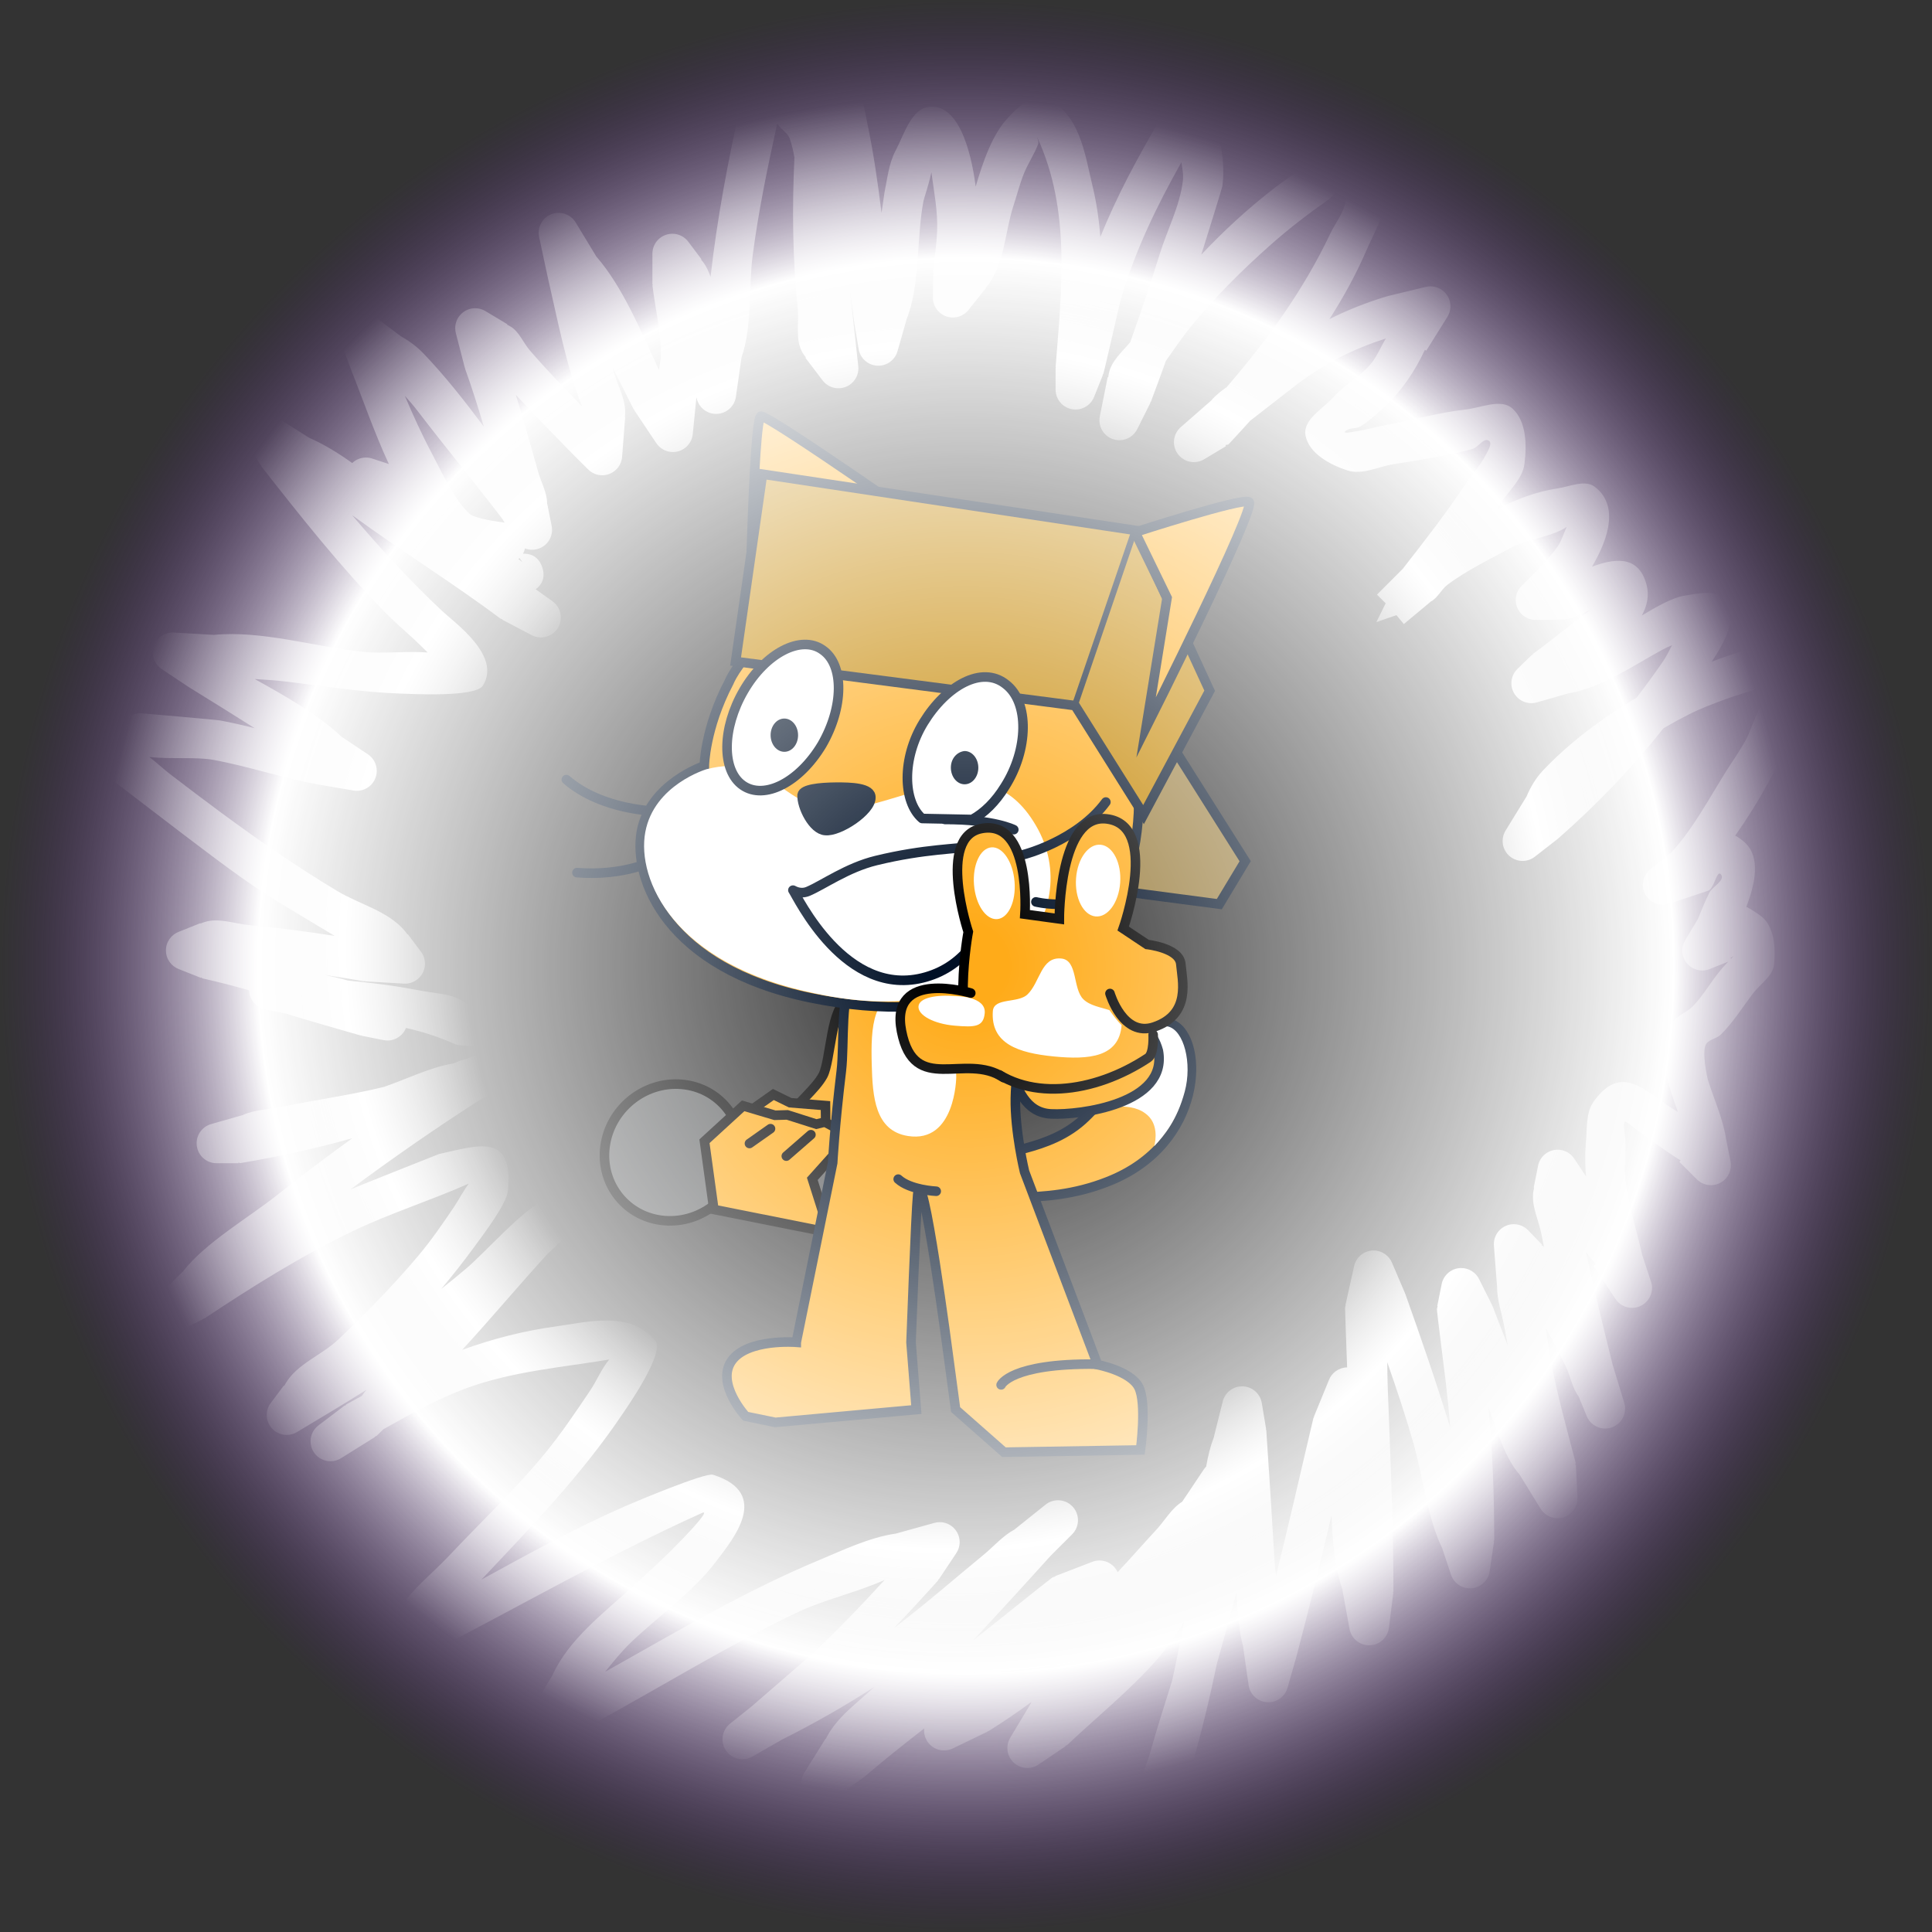 <svg version="1.1" xmlns="http://www.w3.org/2000/svg" xmlns:xlink="http://www.w3.org/1999/xlink" width="242.197" height="242.197" viewBox="0,0,242.197,242.197"><rect x="0" y="0" width="242.197" height="242.197" fill="#333333" stroke="none"/><defs><radialGradient cx="240" cy="180" r="121.098" gradientUnits="userSpaceOnUse" id="color-1"><stop offset="0.043" stop-color="#ffffff" stop-opacity="0"/><stop offset="0.733" stop-color="#ffffff"/><stop offset="1" stop-color="#4f1781" stop-opacity="0"/></radialGradient><radialGradient cx="237.544" cy="177.67" r="108.32" gradientUnits="userSpaceOnUse" id="color-2"><stop offset="0.558" stop-color="#ffffff" stop-opacity="0"/><stop offset="0.697" stop-color="#ffffff"/><stop offset="0.983" stop-color="#ffffff" stop-opacity="0"/></radialGradient></defs><g transform="translate(-118.902,-58.902)"><g stroke-miterlimit="10"><g fill-rule="nonzero" stroke="#000000" stroke-width="1.2" stroke-linejoin="miter"><path d="M225.168,184.572c2.093,-1.892 5.253,-1.796 7.059,0.215c0.41,0.457 0.715,0.973 0.917,1.52c1.457,1.17 -0.561,4.894 -0.748,6.399c-0.706,5.657 -2.604,8.879 -7.79,12.958c-2.119,1.667 -4.789,2.314 -7.059,-0.215c-4.309,-4.8 2.672,-8.348 4.516,-11.72c0.988,-1.807 1.054,-9.073 3.105,-9.157z" fill="#ffab19" stroke-linecap="butt"/><g><path d="M211.771,204.063c-0.583,4.719 -4.868,8.236 -9.57,7.857c-4.702,-0.379 -8.041,-4.512 -7.458,-9.231c0.583,-4.719 4.868,-8.236 9.57,-7.857c4.702,0.379 8.041,4.512 7.458,9.231z" fill="#5c5e5f" stroke-linecap="butt"/><g stroke-linecap="round"><path d="M211.894,198.895l3.956,-2.787l2.108,1.033l4.427,0.357l0.046,3.801z" fill="#ffab19"/><path d="M207.214,201.97l4.849,-4.441l3.981,1.184l1.554,-0.047l3.641,1.157l1.064,-0.259l3.066,1.628l-0.101,6.377l-3.783,5.562l-13.092,-2.61z" fill="#ffab19"/><path d="M215.492,200.394l-2.637,1.858" fill="none"/><path d="M217.475,203.833l3.084,-2.685" fill="none"/></g><path d="M223.328,203.787l3.832,1l0.557,3.842l-2.764,2.883l-2.981,-0.931l-1.238,-3.897z" fill="#5c5e5f" stroke-linecap="round"/></g></g><g fill-rule="evenodd"><path d="M247.392,202.864c2.394,-0.644 5.284,-1.619 7.658,-3.962c5.441,-5.228 7.045,-13.426 10.87,-11.556c3.925,1.864 3.98,14.961 -8.172,19.694c-4.183,1.652 -7.983,1.881 -11.084,1.968c-0.8,0.048 -7.708,-0.235 -10.148,-3.489c-2.44,-3.253 -0.751,-4.255 0.044,-4.703c0.894,-0.554 7.439,2.852 10.831,2.047z" fill="#ffab19" stroke="#001026" stroke-width="1.2" stroke-linecap="round" stroke-linejoin="round"/><path d="M265.322,187.582c2.007,0.479 3.057,4.616 2.098,8.174c-0.958,3.558 -2.537,5.453 -3.821,6.831c0.192,-0.712 0.566,-2.934 -1.15,-4.131c-2.12,-1.572 -5.809,-0.45 -5.809,-0.45c0,0 3.055,-3.984 4.623,-6.779c1.573,-2.395 2.055,-3.924 4.059,-3.645z" fill="#ffffff" stroke="none" stroke-width="1" stroke-linecap="butt" stroke-linejoin="miter"/></g><g fill-rule="nonzero" stroke-linecap="round" stroke-linejoin="miter"><g><path d="M218.723,227.17l4.564,-22.495c0,0 0.226,-4.453 1.082,-11.51c0.416,-3.429 -0.197,-9.835 1.644,-12.11c2.838,-3.51 9.988,-3.093 9.988,-3.093c0,0 8.059,0.992 10.043,6.28c1.579,4.207 0.227,7.884 0.146,12.298c-0.077,4.211 1.15,9.261 1.15,9.261l9.16,24.183c0,0 4.137,0.781 5.159,2.812c1.022,2.031 0.216,7.873 0.216,7.873l-17.115,0.281l-6.062,-5.343l-0.846,-6.285c0,0 -3.376,-25.861 -3.907,-20.654c-0.237,2.323 -0.836,18.514 -0.836,18.514l0.664,8.428l-17.679,1.605l-3.714,-0.765c0,0 -3.738,-4.062 -1.787,-6.917c1.952,-2.855 8.13,-2.362 8.13,-2.362z" fill="#ffab19" stroke="#001026" stroke-width="1.2"/><path d="M236.265,208.237c0,0 -3.25,-0.137 -4.763,-1.519" fill="none" stroke="#001026" stroke-width="1.2"/><path d="M232.722,201.312c-4.134,-0.654 -4.431,-4.905 -4.539,-8.98c-0.121,-4.571 0.06,-9.427 4.699,-8.82c5.089,0.665 5.839,5.44 5.894,10.445c0,0 -0.096,8.297 -6.054,7.355z" fill="#ffffff" stroke="#000000" stroke-width="0"/></g><path d="M244.403,232.512c0,0 1.185,-2.716 11.85,-2.6" fill="none" stroke="#001026" stroke-width="1.2"/></g><path d="M254.982,188.917c3.357,-1.186 7.763,-3.285 9.131,1.718c1.235,6.646 -9.808,8.082 -13.444,7.908c-3.225,-0.141 -4.286,-3.245 -5.191,-5.874c-1.558,-5.067 -3.056,-9.374 -0.353,-12.682c3.308,-4.159 5.943,0.533 6.846,3.478c0.561,1.773 1.217,3.579 1.527,4.845c0.377,0.444 0.914,0.732 1.484,0.608z" fill="#ffab19" fill-rule="evenodd" stroke="#001026" stroke-width="1.2" stroke-linecap="round" stroke-linejoin="round"/><g><g><g><path d="M212.751,141.415c0,0 0.538,-30.45 1.564,-30.339c1.381,0.149 23.338,15.553 23.338,15.553" fill="#ffab19" fill-rule="nonzero" stroke="#001026" stroke-width="1.2" stroke-linecap="round" stroke-linejoin="miter"/><path d="M264.334,149.973l10.664,16.892l-3.242,5.38l-28.869,-3.805z" fill="#9b7f41" fill-rule="nonzero" stroke="#001026" stroke-width="1.2" stroke-linecap="round" stroke-linejoin="miter"/><path d="M201.307,160.596c0,0 -6.885,-0.043 -11.409,-3.965" fill="none" fill-rule="evenodd" stroke="#001026" stroke-width="1.2" stroke-linecap="round" stroke-linejoin="round"/><path d="M200.971,166.75c0,0 -3.714,2.014 -9.742,1.546" fill="none" fill-rule="evenodd" stroke="#001026" stroke-width="1.2" stroke-linecap="round" stroke-linejoin="round"/><path d="M229.692,132.821c10.81,-1.624 38.841,8.81 30.401,36.461c-0.11,0.36 -0.295,0.689 -0.479,1.016c-6.701,11.944 -21.099,17.389 -39.104,13.69c-18.005,-3.699 -22.296,-14.92 -21.192,-20.873c1.103,-5.952 7.876,-8.202 7.876,-8.202c0,0 0.061,-4.692 3.078,-10.453c0,0 3.626,-9.267 19.421,-11.64z" fill="#ffab19" fill-rule="evenodd" stroke="#001026" stroke-width="1.2" stroke-linecap="butt" stroke-linejoin="miter"/><path d="M223.299,160.297c8.037,0.555 18.962,-9.029 25.451,2.069c6.488,10.994 -4.396,26.103 -27.574,21.095c-17.813,-3.596 -22.482,-14.293 -21.379,-20.246c1.103,-5.952 7.687,-7.887 7.687,-7.887c8.113,-2.053 8.927,4.508 15.815,4.969z" fill="#ffffff" fill-rule="evenodd" stroke="none" stroke-width="1" stroke-linecap="butt" stroke-linejoin="miter"/><path d="M228.069,158.9c0.012,1.668 -3.984,4.31 -5.707,4.116c-1.531,-0.091 -2.987,-2.997 -2.902,-4.457c0.09,-0.731 2.192,-0.958 4.2,-0.975c1.912,-0.017 4.495,0.065 4.408,1.316z" fill="#001026" fill-rule="evenodd" stroke="#001026" stroke-width="1.2" stroke-linecap="round" stroke-linejoin="round"/><path d="M257.534,159.445c-3.625,4.907 -10.335,6.594 -10.335,6.594" fill="none" fill-rule="evenodd" stroke="#001026" stroke-width="1.2" stroke-linecap="round" stroke-linejoin="round"/><path d="M258.581,171.144c-5.787,1.897 -9.816,0.819 -9.816,0.819" fill="none" fill-rule="evenodd" stroke="#001026" stroke-width="1.2" stroke-linecap="round" stroke-linejoin="round"/><path d="M253.675,147.358l-42.559,-5.531l3.374,-23.484l46.798,7.057l9.258,20.094l-8.289,15.527z" fill="#c58600" fill-rule="nonzero" stroke="#001026" stroke-width="1.2" stroke-linecap="round" stroke-linejoin="miter"/><path d="M253.703,147.151l7.369,-21.577" fill="none" fill-rule="nonzero" stroke="#001026" stroke-width="0.75" stroke-linecap="round" stroke-linejoin="miter"/><path d="M265.205,133.847l-3.996,-8.229c0,0 13.314,-4.31 14.263,-3.808c1.063,0.563 -12.897,28.301 -12.897,28.301z" fill="#ffab19" fill-rule="nonzero" stroke="#001026" stroke-width="1.2" stroke-linecap="round" stroke-linejoin="miter"/></g><g><g fill-rule="evenodd"><path d="M222.041,140.388c2.691,1.853 2.635,7.17 -0.103,11.886c-2.834,4.717 -7.216,6.945 -9.907,5.092c-2.691,-1.853 -2.635,-7.17 0.103,-11.886c2.738,-4.716 7.215,-7.049 9.907,-5.092z" fill="#ffffff" stroke="#001026" stroke-width="1.2" stroke-linecap="round" stroke-linejoin="round"/><path d="M215.506,151.079c-0.009,-1.147 0.749,-2.092 1.706,-2.1c0.956,-0.008 1.728,0.923 1.737,2.07c0.009,1.147 -0.749,2.092 -1.706,2.1c-0.956,0.008 -1.728,-0.923 -1.737,-2.07" fill="#001026" stroke="none" stroke-width="1" stroke-linecap="butt" stroke-linejoin="miter"/></g><g fill-rule="evenodd"><path d="M244.983,144.674c2.981,2.267 2.834,8.211 -0.096,12.824c-1.19,1.936 -2.619,3.323 -4.112,4.136c-2.088,-0.044 -4.177,-0.084 -6.269,-0.125c-2.425,-2.079 -2.582,-7.55 0.185,-12.053c2.834,-4.612 7.31,-7.154 10.292,-4.782z" fill="#ffffff" stroke="#001026" stroke-width="1.2" stroke-linecap="round" stroke-linejoin="round"/><path d="M238.103,155.152c-0.009,-1.147 0.75,-1.988 1.706,-2.1c0.956,-0.008 1.728,0.923 1.737,2.07c0.009,1.147 -0.749,2.092 -1.706,2.1c-0.956,0.008 -1.728,-0.923 -1.737,-2.07" fill="#001026" stroke="none" stroke-width="1" stroke-linecap="butt" stroke-linejoin="miter"/></g><g fill="#ffffff" fill-rule="nonzero" stroke="#001026" stroke-width="1.2" stroke-linecap="round" stroke-linejoin="miter"><path d="M218.301,170.494c-0.061,-0.08 0.823,0.605 1.902,0.15c1.882,-0.795 4.911,-2.984 8.519,-3.862c6.144,-1.495 10.261,-1.424 12.331,-1.821c2.259,-0.434 2.192,-1.261 2.458,-1.164c0.942,0.343 1.552,14.692 -8.536,17.584c-10.089,2.892 -16.15,-10.2 -16.674,-10.887z"/></g></g></g><path d="M237.36,161.63c6.131,-0.014 8.63,1.276 8.63,1.276" fill="none" fill-rule="nonzero" stroke="#001026" stroke-width="1.2" stroke-linecap="round" stroke-linejoin="miter"/></g><g fill-rule="nonzero" stroke-linejoin="miter"><g fill="#ffab19" stroke="#000000" stroke-width="1.2" stroke-linecap="round"><path d="M263.463,188.609c0,0 0.138,2.389 -0.646,2.909c-6.731,4.461 -15.466,5.687 -20.797,0.466c-4.051,-3.967 -1.736,-16.265 -1.736,-16.265c0,0 -3.938,-11.842 1.614,-12.943c6.311,-1.251 5.49,10.73 5.49,10.73l4.31,0.593c0,0 -0.025,-13.217 5.916,-12.542c6.697,0.76 2.093,13.752 2.093,13.752l2.99,1.992c0,0 4.061,0.433 4.233,2.45c0.172,2.017 1.342,6.302 -3.351,7.892c-3.912,1.326 -5.529,-4.194 -5.529,-4.194"/><path d="M244.704,193.989c-4.82,-3.226 -11.192,2.329 -12.789,-5.819c-1.542,-7.865 8.682,-4.775 8.682,-4.775"/></g><path d="M246.088,169.429c0.198,2.484 -0.779,4.586 -2.183,4.694c-1.404,0.108 -2.702,-1.818 -2.9,-4.303c-0.198,-2.484 0.779,-4.586 2.183,-4.694c1.404,-0.108 2.702,1.818 2.9,4.303z" fill="#ffffff" stroke="none" stroke-width="0" stroke-linecap="butt"/><path d="M259.327,169.578c-0.183,2.481 -1.57,4.365 -3.097,4.207c-1.527,-0.157 -2.616,-2.296 -2.433,-4.778c0.183,-2.481 1.57,-4.365 3.097,-4.207c1.527,0.157 2.616,2.296 2.433,4.778z" fill="#ffffff" stroke="none" stroke-width="0" stroke-linecap="butt"/><path d="M242.347,185.919c-0.162,1.72 -1.216,1.78 -3.78,1.56c-2.564,-0.221 -4.589,-1.294 -4.523,-2.399c0.067,-1.104 2.212,-1.52 4.776,-1.299c0,0 3.726,0.024 3.527,2.138z" fill="#ffffff" stroke="none" stroke-width="0" stroke-linecap="butt"/><path d="M251.01,191.339c-4.459,-0.436 -7.929,-1.593 -7.645,-5.674c0.121,-1.745 3.157,-0.951 4.349,-2.108c1.597,-1.549 1.686,-4.744 4.239,-4.494c2.082,0.203 1.408,3.78 2.758,5.104c0.828,0.813 2.196,1.012 3.262,1.359c0.465,0.648 0.983,1.35 1.538,1.899c-0.329,4.006 -4.073,4.347 -8.502,3.914z" fill="#ffffff" stroke="none" stroke-width="0" stroke-linecap="butt"/></g><path d="M118.902,180c0,-66.881 54.218,-121.098 121.098,-121.098c66.881,0 121.098,54.218 121.098,121.098c0,66.881 -54.218,121.098 -121.098,121.098c-66.881,0 -121.098,-54.218 -121.098,-121.098z" fill="url(#color-1)" fill-rule="nonzero" stroke="none" stroke-width="NaN" stroke-linecap="butt" stroke-linejoin="miter"/><path d="M184.028,128.863c-0.047,0.042 -0.095,0.081 -0.144,0.117c0.172,0.135 0.344,0.27 0.516,0.404zM162.954,105.342l-0.003,-0.028l-0.007,0.002l-1.628,-4.341c-0.116,-0.288 -0.179,-0.602 -0.179,-0.932c0,-1.381 1.119,-2.5 2.5,-2.5c0.572,0 1.099,0.192 1.52,0.515l3.98,2.985c1.039,0.591 2.009,1.289 2.849,2.166c2.676,2.79 5.166,5.955 7.573,9.183c-0.721,-2.435 -1.486,-4.856 -2.355,-7.272l-0.004,-0.118l-0.028,0.007l-1.109,-4.285c-0.061,-0.217 -0.094,-0.445 -0.094,-0.681c0,-1.381 1.119,-2.5 2.5,-2.5c0.485,0 0.938,0.138 1.321,0.377l2.712,1.627l-0.032,0.054c0.132,0.065 0.263,0.134 0.391,0.208c1.125,0.644 1.612,2.03 2.458,3.012c2.086,2.419 4.299,4.714 6.524,7.001c-1.99,-5.211 -3.075,-10.986 -4.304,-16.305l0.001,-0.021l-0.006,0.001l-1.035,-4.837c-0.043,-0.185 -0.066,-0.377 -0.066,-0.575c0,-1.381 1.119,-2.5 2.5,-2.5c0.922,0 1.728,0.5 2.161,1.243l2.568,4.237c3.309,3.799 5.602,9.372 7.834,14.192c0.134,-0.702 0.268,-1.405 0.26,-2.111c-0.035,-2.836 -0.715,-5.627 -1.062,-8.441l0.041,-0.155h-0.046v-3.846c0,-1.381 1.119,-2.5 2.5,-2.5c0.828,0 1.563,0.403 2.017,1.023l1.631,2.174l-0.051,0.038c0.101,0.112 0.198,0.229 0.29,0.35c0.338,0.445 0.636,1.073 0.903,1.816c0.822,-7.308 2.178,-14.456 3.774,-21.645l0.037,-0.068l-0.017,-0.005l1.084,-3.792c0.281,-1.074 1.257,-1.866 2.419,-1.866c0.828,0 1.563,0.403 2.017,1.023l1.901,2.535c0.332,-1.631 0.861,-2.978 1.717,-3.368c5.167,-2.355 6.332,6.107 6.706,7.872c0.785,3.706 1.33,7.498 1.795,11.306c0.206,-1.44 0.361,-2.518 0.367,-2.546c0.364,-1.775 0.544,-3.653 1.391,-5.254c1.092,-2.064 1.982,-5.343 4.31,-5.522c4.12,-0.316 5.395,7.331 5.735,10.016c0.942,-3.239 2.136,-6.583 4.004,-8.572c1.179,-1.255 2.874,-3.048 4.511,-2.515c4.531,1.477 5.207,7.249 6.09,10.828c0.543,2.2 0.858,4.395 1.018,6.59c2.056,-5.105 4.629,-9.889 7.482,-14.737l0.169,-0.129l-0.043,-0.036l2.735,-3.282c0.459,-0.558 1.154,-0.914 1.933,-0.914c1.34,0 2.433,1.054 2.497,2.378l0.276,4.976c0.339,1.731 0.49,3.495 0.257,5.344c-0.029,0.23 -1.801,5.906 -2.646,8.605c2.843,-3.019 5.9,-5.833 9.153,-8.337c1.729,-1.331 8.091,-6.009 10.75,-4.488c5.95,3.402 2.393,8.586 0.816,12.245c-1.301,3.018 -2.88,5.894 -4.654,8.654c2.233,-1.116 4.602,-2.069 7.244,-2.863l0.068,-0.002l-0.004,-0.015l4.718,-1.141c0.205,-0.054 0.42,-0.083 0.642,-0.083c1.381,0 2.5,1.119 2.5,2.5c0,0.501 -0.147,0.967 -0.4,1.358l-2.63,4.207l-0.17,-0.106c-1.261,2.666 -2.833,5.089 -5.302,7.371c-0.868,0.803 -1.759,1.603 -2.769,2.217c-0.578,0.351 -1.465,0.143 -1.926,0.638c-0.303,0.325 0.894,0.069 1.333,-0c1.345,-0.213 2.658,-0.594 3.996,-0.844c3.263,-0.609 6.475,-1.536 9.774,-1.899c1.955,-0.215 4.458,-1.436 5.899,-0.098c1.733,1.608 1.779,4.593 1.471,6.937c-0.254,1.935 -2.007,3.347 -3.039,5.004c-0.133,0.213 -0.267,0.426 -0.402,0.637c2.402,-1.21 4.901,-2.191 7.597,-2.591c1.545,-0.229 3.446,-1.146 4.682,-0.19c3.429,2.651 1.102,7.502 -0.354,9.979c-0.005,0.008 -0.01,0.016 -0.015,0.025c2.479,-0.911 5.789,-1.691 6.836,2.241c0.361,1.357 0.083,2.658 -0.592,3.883c1.883,-1.141 3.875,-2.245 5.293,-2.479c1.767,-0.292 4.323,-0.862 5.337,0.614c1.426,2.075 -0.243,5.234 -1.871,7.653c1.953,-0.733 7.924,-3.009 9.989,-1.651c4.567,3.002 1.424,7.307 0.139,10.47c-1.76,4.334 -4.286,8.89 -7.175,12.982c0.385,0.199 0.785,0.48 1.198,0.858c2.038,1.86 1.288,5.202 0.197,8.066c0.522,0.271 1.117,0.643 1.797,1.137c1.698,1.233 1.89,3.98 1.679,6.068c-0.152,1.506 -1.751,2.471 -2.665,3.678c-1.315,1.738 -2.473,3.624 -4.03,5.15c-0.518,0.508 -1.441,0.566 -1.829,1.179c-0.552,0.87 0.076,4.008 0.271,4.62c0.78,2.451 1.885,4.835 2.252,7.38l0.528,2.642c0.038,0.174 0.059,0.355 0.059,0.541c0,1.381 -1.119,2.5 -2.5,2.5c-0.69,0 -1.315,-0.28 -1.768,-0.732l-2.198,-2.198l0.167,-0.167c-2.279,-1.437 -4.406,-2.994 -6.724,-4.772c-0.742,-0.569 -0.151,1.864 -0.169,2.799c-0.029,1.498 -0.177,3.006 -0.009,4.494c0.359,3.17 1.396,6.227 2.088,9.342l1.08,3.279c0.093,0.262 0.144,0.544 0.144,0.837c0,1.381 -1.119,2.5 -2.5,2.5c-0.882,0 -1.657,-0.456 -2.102,-1.146l-2.752,-4.128l0.301,-0.201c-0.434,-0.494 -0.837,-0.997 -1.232,-1.538c1.035,4.744 2.183,9.461 3.36,14.174l1.426,4.682c0.081,0.247 0.125,0.51 0.125,0.784c0,1.381 -1.119,2.5 -2.5,2.5c-1.066,0 -1.976,-0.667 -2.335,-1.606l-0.992,-2.42c-0.816,-1.078 -1.006,-2.513 -1.596,-3.73c-0.793,-1.636 -1.638,-3.25 -2.519,-4.844c0.192,1.253 0.36,2.542 0.597,3.863c0.792,4.412 2.019,8.695 3.149,13.033l-0.059,0.262l0.085,-0.004l0.201,4.045c0.003,0.047 0.004,0.095 0.004,0.143c0,1.381 -1.119,2.5 -2.5,2.5c-0.916,0 -1.717,-0.493 -2.152,-1.227l-2.597,-4.221c-1.879,-2.146 -2.798,-5.489 -3.742,-7.998c-0.057,-0.152 -0.114,-0.303 -0.171,-0.454c0.516,5.548 0.725,10.992 0.718,16.638l-0.081,0.173l0.061,0.009l-0.544,3.697c-0.16,1.226 -1.209,2.173 -2.479,2.173c-1.125,0 -2.076,-0.743 -2.39,-1.764l-1.081,-3.242l0.012,-0.004c-0.012,-0.023 -0.023,-0.046 -0.035,-0.069c-1.755,-3.486 -2.502,-9.303 -3.58,-13.079c-0.981,-3.436 -2.111,-6.811 -3.288,-10.174c0.015,1.068 0.021,2.151 0.062,3.255c0.317,8.501 0.723,16.971 0.709,25.479l-0.066,0.148l0.051,0.006l-0.545,4.362c-0.138,1.25 -1.198,2.223 -2.485,2.223c-1.243,0 -2.274,-0.907 -2.467,-2.096l-0.887,-4.876l0.011,-0.002c-0.008,-0.022 -0.015,-0.045 -0.023,-0.067c-0.921,-2.751 -1.236,-5.967 -1.348,-9.244c-1.393,5.938 -2.856,11.844 -4.412,17.744l-0.015,0.022l0.008,0.002l-1.084,3.792c-0.281,1.074 -1.257,1.866 -2.419,1.866c-1.273,0 -2.324,-0.952 -2.48,-2.183l-0.702,-4.913c-0.437,-1.422 -0.676,-4.189 -0.828,-6.612c-0.804,2.974 -1.615,5.943 -2.447,8.909c-0.889,4.274 -1.906,8.516 -3.098,12.66c-0.207,1.206 -0.489,2.371 -1.028,3.405c-0.091,0.287 -0.183,0.573 -0.275,0.859l-0.003,0.004l0.002,0.001l-1.031,3.129c-0.312,1.026 -1.265,1.772 -2.392,1.772c-1.381,0 -2.5,-1.119 -2.5,-2.5c0,-0.186 0.02,-0.367 0.059,-0.541l0.539,-2.696l0.019,0.004c-0,-0.031 0,-0.062 0,-0.094c0.019,-1.697 0.907,-3.271 1.361,-4.907c0.84,-3.024 1.806,-6.009 2.741,-9.002c0.539,-2.44 1.034,-4.894 1.501,-7.343c-1.084,1.656 -2.17,3.31 -3.478,4.788c-3.354,3.792 -7.523,7.164 -11.2,10.645l-0.204,0.066l0.038,0.056l-3.381,2.286c-0.405,0.282 -0.897,0.447 -1.428,0.447c-1.381,0 -2.5,-1.119 -2.5,-2.5c0,-0.485 0.138,-0.938 0.377,-1.321l2.551,-4.252c0.026,-0.065 0.052,-0.129 0.079,-0.193c-1.733,1.275 -3.525,2.495 -5.387,3.657l-0.14,0.023l0.019,0.04l-4.305,2.079c-0.34,0.173 -0.726,0.271 -1.134,0.271c-1.381,0 -2.5,-1.119 -2.5,-2.5c0,-0.087 0.004,-0.172 0.013,-0.257c-2.536,1.968 -5.052,3.969 -7.509,6.071l-0.107,0.039l0.019,0.027l-3.822,2.73c-0.414,0.303 -0.924,0.483 -1.477,0.483c-1.381,0 -2.5,-1.119 -2.5,-2.5c0,-0.501 0.147,-0.967 0.4,-1.358l2.63,-4.207l0.032,0.02c0.041,-0.081 0.082,-0.162 0.125,-0.243c1.353,-2.555 3.842,-4.285 5.975,-6.279c-3.697,2.385 -7.528,4.58 -11.585,6.61l-3.684,2.111c-0.375,0.224 -0.813,0.353 -1.281,0.353c-1.381,0 -2.5,-1.119 -2.5,-2.5c0,-0.798 0.374,-1.509 0.956,-1.967l2.697,-2.157c0.236,-0.209 7.423,-6.43 7.453,-6.458c3.227,-2.986 6.251,-6.163 9.221,-9.393c-3.487,1.566 -7.561,2.459 -10.896,4.042c-8.743,4.15 -17.063,9.326 -25.558,13.953l-0.144,0.023l0.014,0.034l-4.58,1.861c-0.304,0.132 -0.64,0.205 -0.993,0.205c-1.381,0 -2.5,-1.119 -2.5,-2.5c0,-0.489 0.141,-0.946 0.384,-1.332l2.573,-4.24l0.005,0.003c0.006,-0.014 0.013,-0.028 0.019,-0.043c2.062,-4.593 6.55,-7.926 10.142,-11.232c2.812,-2.588 3.833,-3.449 6.53,-6.261c0.825,-0.86 3.173,-3.393 2.087,-2.903c-11.937,5.383 -23.31,11.967 -34.983,17.958l-0.014,0.002l0.002,0.004l-3.251,1.626c-0.347,0.183 -0.743,0.286 -1.163,0.286c-1.381,0 -2.5,-1.119 -2.5,-2.5c0,-0.654 0.251,-1.25 0.662,-1.695l3.373,-3.68c1.601,-2.528 4.063,-4.393 6.114,-6.572c4.001,-4.251 8.373,-8.375 12.075,-12.882c2.053,-2.501 3.864,-5.194 5.669,-7.879c0.854,-1.271 1.433,-2.74 2.411,-3.915c-6.031,1.005 -12.119,1.473 -17.934,3.608c-3.528,1.295 -7.035,3.258 -10.381,5.136c-0.503,0.496 -0.825,0.812 -0.838,0.818c-0.084,0.042 -0.168,0.083 -0.252,0.122l0.024,0.039l-4.207,2.63c-0.391,0.253 -0.857,0.4 -1.358,0.4c-1.381,0 -2.5,-1.119 -2.5,-2.5c0,-0.824 0.398,-1.554 1.013,-2.01l3.298,-2.499l0.041,0.054l0.104,-0.156c0.657,-0.366 1.313,-0.726 1.97,-1.081c0.182,-0.258 0.374,-0.509 0.572,-0.754c-1.455,0.918 -2.933,1.825 -4.438,2.73l-0.001,0l0,0l-4.23,2.54c-0.384,0.239 -0.837,0.378 -1.322,0.378c-1.381,0 -2.5,-1.119 -2.5,-2.5c0,-0.572 0.192,-1.099 0.515,-1.52l1.633,-2.177l0.052,0.039c0.049,-0.094 0.1,-0.187 0.153,-0.279c1.446,-2.483 4.533,-3.547 6.618,-5.525c3.46,-3.283 7.094,-6.986 10.151,-10.647c1.579,-1.891 2.976,-3.929 4.354,-5.971c0.637,-0.945 1.146,-1.975 1.828,-2.887c0.013,-0.017 0.031,-0.034 0.053,-0.051c-4.816,2.138 -9.914,3.727 -14.65,6.01c-6.452,3.111 -12.537,6.934 -18.488,10.888l-0.162,0.023l0.025,0.05l-3.251,1.626c-0.347,0.183 -0.743,0.286 -1.163,0.286c-1.381,0 -2.5,-1.119 -2.5,-2.5c0,-0.69 0.28,-1.315 0.732,-1.768l3.536,-3.536l0.014,0.014c0.025,-0.033 0.051,-0.066 0.076,-0.099c2.775,-3.571 8.232,-6.735 11.78,-9.548c3.101,-2.459 6.236,-4.825 9.416,-7.119c-4.618,1.294 -9.213,2.305 -14.053,3.121l-0.211,-0.083v0.092h-2.747c-1.381,0 -2.5,-1.119 -2.5,-2.5c0,-1.162 0.792,-2.138 1.866,-2.419l3.792,-1.084l0.004,0.015c0.027,-0.013 0.054,-0.025 0.081,-0.038c1.541,-0.709 3.319,-0.7 4.979,-1.05c4.178,-0.88 8.573,-1.465 12.749,-2.487c2.906,-0.995 5.7,-2.437 8.721,-2.948c0.274,-0.111 0.548,-0.224 0.822,-0.336c0.207,-0.085 0.479,-0.148 0.765,-0.209l1.596,-0.599c0.065,-0.102 0.082,-0.224 0.035,-0.372c-0.322,-1.017 -2.087,-0.494 -3.062,-0.924c-1.997,-0.881 -3.997,-1.534 -6.102,-2.006c-0.368,0.922 -1.269,1.573 -2.323,1.573c-0.186,0 -0.367,-0.02 -0.541,-0.059l-2.696,-0.539l0.009,-0.045l-0.11,0.022c-0.391,-0.112 -8.868,-2.529 -9.343,-2.745l-2.597,-0.519c-1.151,-0.207 -2.028,-1.201 -2.055,-2.405c-1.951,-0.557 -3.91,-1.063 -5.862,-1.498l-0.163,-0.125l-0.023,0.059l-2.756,-1.091c-0.954,-0.352 -1.634,-1.27 -1.634,-2.346c0,-1.073 0.676,-1.988 1.626,-2.343l2.693,-1.077l0.019,0.049c0.175,-0.077 0.354,-0.144 0.539,-0.2c1.792,-0.543 3.739,0.226 5.604,0.4c3.575,0.335 7.132,0.792 10.675,1.348c-2.538,-1.523 -6.524,-3.915 -6.541,-3.925c-4.572,-2.745 -8.808,-6.073 -13.065,-9.283c-0.049,-0.037 -8.026,-6.137 -8.035,-6.147c-1.495,-1.56 -4.625,-3.152 -3.892,-5.184c0.878,-2.433 4.464,-2.792 6.982,-3.383c0.066,-0.015 9.677,0.822 10.182,0.914c1.46,0.267 2.903,0.606 4.342,0.97c-2.766,-1.749 -5.547,-3.472 -8.331,-5.195l-0.028,-0.033l-0.007,0.01l-3.264,-2.176c-0.689,-0.445 -1.146,-1.22 -1.146,-2.102c0,-1.381 1.119,-2.5 2.5,-2.5c0.057,0 0.113,0.002 0.169,0.006l4.969,0.292c6.09,-0.585 12.698,1.515 18.732,2.123c2.676,0.27 5.414,-0.125 8.086,0.084c-0.539,-0.522 -1.06,-1.069 -1.612,-1.575c-1.257,-1.153 -2.552,-2.266 -3.747,-3.483c-5.587,-5.69 -10.56,-11.987 -15.471,-18.251l-0.036,-0.161l-0.049,0.029l-1.627,-2.712c-0.239,-0.383 -0.377,-0.836 -0.377,-1.321c0,-1.381 1.119,-2.5 2.5,-2.5c0.505,0 0.974,0.149 1.367,0.406l4.195,2.65c1.883,0.821 3.669,1.93 5.401,3.167c0.448,-0.426 1.055,-0.687 1.722,-0.687c0.293,0 0.574,0.05 0.835,0.143l2.038,0.668c-1.845,-3.973 -3.288,-8.195 -4.704,-11.734zM190.369,213.101c-0.662,0.939 -1.668,1.954 -2.812,2.974c-3.639,3.964 -7.073,8.103 -10.717,12.045c3.76,-1.356 7.65,-2.38 11.778,-2.94c3.756,-0.509 9.337,-2.057 12.44,1.801c1.228,1.527 -3.623,8.445 -4.031,9.053c-5.15,7.683 -11.458,14.191 -17.772,20.889c5.939,-3.258 11.875,-6.521 18.086,-9.23c1.388,-0.605 9.984,-4.219 10.942,-3.917c7.411,2.338 2.438,8.151 0.368,10.902c-2.835,3.768 -7.234,6.849 -10.63,10.095c-1.271,1.215 -2.265,2.493 -3.257,3.705c8.768,-4.912 17.462,-10.092 26.729,-13.96c3.045,-1.271 6.404,-2.893 9.726,-3.367l4.762,-1.323c0.229,-0.069 0.473,-0.107 0.724,-0.107c1.381,0 2.5,1.119 2.5,2.5c0,0.525 -0.162,1.013 -0.439,1.415l-2.179,3.268l-0.044,-0.029l-0.063,0.178c-1.808,2.012 -3.635,3.991 -5.496,5.932c3.845,-2.899 7.508,-6.123 11.197,-9.149c1.293,-1.06 2.405,-2.389 3.878,-3.18c0.005,-0.002 0.009,-0.005 0.014,-0.007l-0.002,-0.002l3.889,-3.111c0.43,-0.35 0.979,-0.56 1.577,-0.56c1.381,0 2.5,1.119 2.5,2.5c0,0.69 -0.28,1.315 -0.732,1.768l-2.713,2.713c-3.209,3.56 -6.448,7.091 -9.707,10.604c0.612,-0.48 1.222,-0.963 1.831,-1.45c0.274,-0.219 8.014,-6.422 8.126,-6.463c0.12,-0.043 0.241,-0.084 0.363,-0.123l-0.016,-0.042l4.595,-1.769c0.293,-0.121 0.615,-0.187 0.952,-0.187c1.011,0 1.882,0.6 2.276,1.463c1.642,-1.75 3.221,-3.56 4.851,-5.322c1.079,-1.165 1.887,-2.661 3.232,-3.502c0.317,-0.469 0.633,-0.939 0.948,-1.41l1.722,-2.58c0.098,-0.152 0.213,-0.293 0.341,-0.42c0.224,-1.297 0.525,-2.534 0.956,-3.655c0.015,-0.038 0.03,-0.077 0.045,-0.115l-0.018,-0.004l1.086,-4.344c0.253,-1.113 1.248,-1.944 2.438,-1.944c1.255,0 2.294,0.924 2.473,2.13l0.543,3.256l-0.044,0.007l0.061,0.115c0.373,5.52 0.721,11.041 1.048,16.564c0.033,0.555 0.094,1.11 0.172,1.665c0.81,-3.263 1.595,-6.532 2.359,-9.812c0.039,-0.166 2.302,-9.893 2.322,-9.931c0.031,-0.059 0.062,-0.118 0.093,-0.177l-0.025,-0.01l1.871,-4.574c0.355,-0.927 1.246,-1.589 2.293,-1.607c-0.113,-3.034 -0.274,-7.439 -0.259,-7.501c0.026,-0.103 0.054,-0.206 0.083,-0.308l-0.034,-0.008l1.074,-4.833c0.229,-1.144 1.24,-2.006 2.451,-2.006c1.051,0 1.951,0.649 2.321,1.568l1.625,3.793l-0.02,0.009l0.05,0.065c1.989,5.588 3.912,11.147 5.639,16.796c-0.15,-1.888 -0.336,-3.785 -0.561,-5.703c-0.116,-0.992 -1.146,-9.015 -1.114,-9.174c0.026,-0.132 0.057,-0.262 0.093,-0.39l-0.046,-0.009l0.54,-2.701c0.21,-1.168 1.232,-2.055 2.461,-2.055c0.998,0 1.859,0.585 2.26,1.43l1.624,3.248l-0.032,0.016l0.083,0.093c0.639,1.655 1.276,3.31 1.911,4.966c-0.153,-0.796 -0.302,-1.596 -0.446,-2.399c-0.302,-1.682 -0.927,-3.337 -0.904,-5.046c0.001,-0.042 0.001,-0.085 0.002,-0.127l-0.015,0.001l-0.381,-4.958c-0.006,-0.072 -0.009,-0.145 -0.009,-0.219c0,-1.381 1.119,-2.5 2.5,-2.5c0.706,0 1.344,0.293 1.799,0.764l1.743,1.801l-0.07,0.068l0.243,0.13c0.025,0.04 0.05,0.079 0.075,0.119c-0.108,-0.527 -0.213,-1.054 -0.315,-1.581c-0.349,-1.797 -1.292,-3.582 -1.029,-5.393c0.024,-0.163 0.056,-0.323 0.095,-0.481l-0.046,-0.009l0.54,-2.701c0.21,-1.168 1.232,-2.055 2.461,-2.055c0.885,0 1.662,0.459 2.106,1.153l1.45,2.19c-0.123,-1.415 -0.142,-2.849 -0.007,-4.316c0.158,-1.713 -0.03,-3.669 0.971,-5.067c3.493,-4.875 6.432,-1.311 9.831,0.867c0.233,0.149 0.473,0.291 0.716,0.431c-1.249,-3.625 -2.731,-7.214 -0.723,-11.087c0.51,-0.985 1.789,-1.326 2.566,-2.117c1.399,-1.424 2.359,-3.225 3.661,-4.738c0.266,-0.309 0.544,-0.606 0.827,-0.899l-2.289,0.916c-0.301,0.129 -0.633,0.2 -0.981,0.2c-1.381,0 -2.5,-1.119 -2.5,-2.5c0,-0.485 0.138,-0.938 0.377,-1.321l1.562,-2.604c0.478,-1.102 0.886,-2.238 1.439,-3.304c0.42,-0.809 2.031,-1.582 1.473,-2.302c-0.539,-0.697 -0.817,1.826 -1.669,2.049c-0.032,0.008 -0.064,0.017 -0.096,0.025l0.003,0.008l-4.688,1.563c-0.264,0.095 -0.549,0.147 -0.846,0.147c-1.381,0 -2.5,-1.119 -2.5,-2.5c0,-0.798 0.374,-1.509 0.956,-1.967l2.616,-2.093c2.749,-3.001 4.638,-6.613 6.793,-10.056c0.85,-1.358 1.79,-2.665 2.555,-4.073c0.505,-0.93 0.803,-1.96 1.244,-2.922c1.509,-3.288 3.252,-4.583 0.426,-3.56c-1.455,0.527 -2.955,0.925 -4.404,1.467c-1.467,0.548 -2.943,1.095 -4.341,1.801c-1.061,0.536 -2.161,1.133 -3.272,1.78c-3.957,5.015 -8.35,9.579 -13.233,13.855l-0.072,0.025l0.016,0.02l-2.812,2.188c-0.426,0.338 -0.966,0.54 -1.553,0.54c-1.381,0 -2.5,-1.119 -2.5,-2.5c0,-0.495 0.144,-0.956 0.392,-1.344l2.6,-4.225c0.509,-1.189 1.155,-2.297 2.03,-3.229c3.198,-3.405 7.364,-6.57 11.759,-9.158c1.155,-1.492 2.272,-3.024 3.357,-4.601c0.367,-0.534 0.722,-1.263 1.097,-1.981c-0.404,0.166 -0.804,0.341 -1.185,0.548c-3.487,1.887 -7.757,4.849 -11.812,5.484c-0.037,0.006 -0.074,0.011 -0.111,0.017l0.005,0.016l-3.79,1.083c-0.235,0.073 -0.484,0.112 -0.742,0.112c-1.381,0 -2.5,-1.119 -2.5,-2.5c0,-0.704 0.291,-1.34 0.759,-1.794l1.824,-1.774l0.052,0.054l0.086,-0.178c2.345,-1.687 4.707,-3.723 7.138,-5.46c-1.197,0.475 -2.381,1.224 -3.664,1.183c-0.134,-0.004 -0.268,-0.013 -0.4,-0.026v0.058h-2.747c-1.381,0 -2.5,-1.119 -2.5,-2.5c0,-0.69 0.28,-1.315 0.732,-1.768l2.139,-2.139c0.816,-0.963 1.749,-1.839 2.441,-2.893c0.474,-0.722 0.703,-1.577 1.068,-2.361c-1.662,1.197 -5.026,1.577 -6.71,2.481c-2.537,1.362 -5.923,3.016 -8.242,4.784c-0.781,0.596 -1.206,1.636 -2.076,2.093c-0.034,0.018 -0.069,0.036 -0.103,0.054l0.017,0.021l-3.296,2.747l-0.925,-1.11c-0.845,0.282 -1.691,0.561 -2.522,0.875l1.166,-2.366l-1.088,-1.088l3.217,-3.217c2.798,-3.569 5.509,-7.073 8.028,-10.84c0.769,-1.15 1.73,-2.181 2.369,-3.408c0.291,-0.559 0.934,-1.567 0.373,-1.853c-0.661,-0.337 -1.259,0.82 -1.968,1.04c-2.245,0.697 -7.558,1.567 -9.852,1.912c-1.952,0.294 -3.989,1.407 -5.868,0.8c-2.174,-0.702 -4.848,-2.148 -5.259,-4.396c-0.361,-1.976 2.228,-3.359 3.567,-4.856c1.448,-1.619 3.538,-2.629 4.831,-4.375c0.664,-0.897 1.093,-1.965 1.672,-2.918c-4.119,1.343 -7.389,2.973 -11.042,5.674c-0.062,0.046 -3.727,2.9 -5.966,4.643c-0.902,1.005 -1.815,1.996 -2.731,2.977l-0.372,0.069l0.081,0.135l-2.712,1.627c-0.383,0.239 -0.836,0.377 -1.321,0.377c-1.381,0 -2.5,-1.119 -2.5,-2.5c0,-0.755 0.335,-1.432 0.864,-1.891l3.752,-3.283l0.008,0.009c0.016,-0.019 0.031,-0.038 0.047,-0.056c0.548,-0.656 1.224,-1.179 1.931,-1.671c5.093,-5.904 9.615,-12.125 12.992,-19.241c0.579,-1.22 1.461,-2.315 1.833,-3.614c0.189,-0.661 0.443,-1.834 -0.209,-2.051c-0.724,-0.24 -1.207,0.935 -1.832,1.374c-2.544,1.787 -5.019,3.686 -7.343,5.751c-3.627,3.224 -7.086,6.659 -10.134,10.455c-1.097,1.367 -1.994,2.732 -2.918,4.028c-0.615,1.716 -1.246,3.43 -1.891,5.146l-0.099,0.097l0.043,0.022l-1.624,3.248c-0.401,0.846 -1.262,1.43 -2.26,1.43c-1.381,0 -2.5,-1.119 -2.5,-2.5c0,-0.186 0.02,-0.367 0.059,-0.541l0.97,-4.852l0.067,0.013c0.025,-0.173 0.055,-0.346 0.09,-0.518c0.322,-1.544 1.637,-2.661 2.676,-3.894c1.303,-3.665 2.539,-7.341 3.706,-11.075c0.95,-3.04 2.489,-5.948 2.888,-9.108c0.099,-0.784 -0.054,-1.577 -0.185,-2.368c-3.084,5.495 -5.75,10.957 -7.571,17.114c-0.178,0.603 -2.111,9.201 -2.213,9.389c-0.03,0.055 -0.061,0.11 -0.092,0.164l0.029,0.012l-1.077,2.693c-0.355,0.949 -1.27,1.626 -2.343,1.626c-1.381,0 -2.5,-1.119 -2.5,-2.5v-2.747h0.039l-0.037,-0.098c0.749,-9.666 1.924,-19.632 -2.291,-28.748c-0.11,-0.239 0.208,0.535 0.116,0.781c-0.484,1.298 -1.289,2.457 -1.804,3.743c-0.525,1.311 -0.871,2.686 -1.309,4.029c-1.076,3.304 -1.094,7.153 -3.189,9.925c-0.094,0.125 -0.193,0.245 -0.296,0.362l0.038,0.031l-2.183,2.729c-0.458,0.582 -1.168,0.956 -1.967,0.956c-1.381,0 -2.5,-1.119 -2.5,-2.5c0,-0.015 0,-0.029 0,-0.044l0.048,-3.244l0.032,0l-0.028,-0.102c0.159,-1.645 0.41,-3.283 0.478,-4.934c0.102,-2.47 -0.388,-4.922 -0.718,-7.38c-0.354,1.644 -0.929,3.283 -0.981,3.547c-0.899,4.537 -0.401,10.606 -2.127,14.876c-0.021,0.053 -0.043,0.106 -0.066,0.158l0.024,0.007l-1.084,3.792c-0.281,1.074 -1.257,1.866 -2.419,1.866c-1.255,0 -2.294,-0.925 -2.473,-2.13l-0.543,-3.256l0.014,-0.002l-0.021,-0.04c-0.18,-1.366 -0.361,-2.733 -0.541,-4.099c0.173,1.536 0.34,3.074 0.502,4.615l0.545,4.929c0.013,0.102 0.019,0.206 0.019,0.311c0,1.381 -1.119,2.5 -2.5,2.5c-0.823,0 -1.553,-0.398 -2.009,-1.011l-2.129,-2.806l0.058,-0.044c-0.143,-0.176 -0.275,-0.362 -0.395,-0.559c-0.987,-1.618 -0.438,-3.764 -0.634,-5.649c-0.654,-6.29 -0.701,-12.568 -0.411,-18.873c-0.135,-0.795 -0.318,-1.578 -0.581,-2.343c-0.269,-0.781 -1.18,-1.201 -1.572,-1.921c-1.211,5.503 -2.357,11.004 -3.085,16.601c-0.517,3.972 -0.049,8.918 -1.391,12.723l-0.702,4.913c-0.156,1.231 -1.207,2.183 -2.48,2.183c-1.213,0 -2.224,-0.864 -2.452,-2.01l-0.019,-0.088l-0.459,4.6c-0.112,1.277 -1.184,2.279 -2.49,2.279c-0.88,0 -1.653,-0.454 -2.099,-1.141l-2.76,-4.123l0.033,-0.022l-0.116,-0.112c-0.872,-1.74 -1.744,-3.485 -2.631,-5.223c0.051,0.185 0.102,0.371 0.154,0.557c0.482,1.746 1.51,3.434 1.428,5.244c-0.007,0.145 -0.016,0.29 -0.029,0.434l0.034,0.003l-0.382,4.963c-0.087,1.302 -1.171,2.33 -2.494,2.33c-0.69,0 -1.315,-0.28 -1.768,-0.732l-2.198,-2.198l0.004,-0.004l-0.018,-0.01c-2.295,-2.37 -4.628,-4.706 -6.852,-7.143c0.999,3.193 1.887,6.407 2.8,9.656c0.369,1.313 1.102,2.571 1.122,3.935c0.001,0.034 0.001,0.069 0.001,0.103l0.021,-0.004l0.539,2.696c0.038,0.174 0.059,0.355 0.059,0.541c0,1.381 -1.119,2.5 -2.5,2.5c-0.313,0 -0.612,-0.057 -0.888,-0.162c-0.064,0.254 -0.152,0.473 -0.258,0.661c0.765,-0.035 1.914,0.19 2.419,1.704c0.481,1.442 -0.208,2.299 -0.821,2.75l2.073,1.481c0.649,0.452 1.074,1.203 1.074,2.054c0,1.381 -1.119,2.5 -2.5,2.5c-0.438,0 -0.85,-0.113 -1.208,-0.31l-3.649,-1.922l0.035,-0.066l-0.207,-0.033c-6.043,-4.521 -12.452,-8.491 -18.557,-12.938c-0.023,-0.017 -0.047,-0.034 -0.07,-0.051c3.541,4.177 7.239,8.21 11.254,11.981c1.664,1.563 7.483,5.648 5.128,9.388c-0.94,1.493 -9.105,1.03 -10.34,0.99c-4.913,-0.161 -9.65,-0.954 -14.522,-1.527c-1.317,-0.155 -2.554,-0.215 -3.734,-0.295c3.885,2.158 7.888,4.425 10.871,7.224c0.004,0.004 0.008,0.008 0.013,0.012l0.002,-0.002l3.264,2.176c0.689,0.445 1.146,1.22 1.146,2.102c0,1.381 -1.119,2.5 -2.5,2.5c-0.16,0 -0.316,-0.015 -0.467,-0.044l-4.373,-0.746l0.001,-0.004l-0.014,0.002c-4.454,-0.812 -8.737,-2.282 -13.166,-3.093c-2.087,-0.382 -5.298,-0.059 -8.006,-0.354c0.929,0.689 1.776,1.506 2.696,2.209c2.098,1.603 4.198,3.204 6.324,4.77c4.78,3.522 9.468,6.769 14.554,9.821c2.825,1.695 6.395,2.507 8.501,5.04c0.109,0.131 0.21,0.266 0.304,0.405l0.042,-0.031l1.633,2.177c0.323,0.421 0.515,0.948 0.515,1.52c0,1.381 -1.119,2.5 -2.5,2.5c-0.056,0 -0.111,-0.002 -0.165,-0.005l-4.864,-0.28l0.002,-0.033l-0.149,0.021c-1.616,-0.285 -3.232,-0.545 -4.849,-0.785c1.004,0.235 1.934,0.414 2.846,0.691c2.748,0.27 5.486,0.58 8.219,1.106c4.406,0.848 4.938,0.301 7.945,2.691c1.826,1.451 5.144,2.264 5.278,4.593c0.036,0.629 -0.12,1.212 -0.405,1.758c0.115,0.287 0.178,0.601 0.178,0.929c0,0.998 -0.585,1.859 -1.43,2.26l-3.158,1.579c-5.606,3.605 -11.02,7.358 -16.32,11.295c0.545,-0.233 1.093,-0.46 1.644,-0.681c0.211,-0.084 9.421,-3.766 9.502,-3.784c4.956,-1.084 9.311,-2.71 8.632,4.563c-0.159,1.704 -2.982,5.38 -4.232,7.094c-1.308,1.793 -2.694,3.55 -4.14,5.266c1.08,-0.851 2.153,-1.729 3.222,-2.637c2.151,-1.829 6.972,-7.237 9.507,-8.398l0.638,-0.638c0.012,-0.012 0.025,-0.025 0.037,-0.037h0v0l2.818,-2.818l1.086,1.086l2.449,-1.086c-0.398,0.79 -0.759,1.603 -1.121,2.415l1.121,1.121v0l-2.849,2.849c-0.253,0.253 -0.504,0.507 -0.754,0.762zM336.223,178.771c-0.119,0.076 -0.243,0.145 -0.372,0.208l0.048,0.12c0.108,-0.109 0.216,-0.218 0.324,-0.327zM171.296,110.475c-0.553,-0.722 -1.104,-1.356 -1.641,-1.947c1.037,2.448 2.134,4.856 3.406,7.252c1.158,2.181 2.773,5.771 4.714,7.538c0.62,0.564 3.183,0.938 4.383,1.101l-0.285,-0.475c-3.464,-4.537 -7.107,-8.932 -10.577,-13.468z" fill="url(#color-2)" fill-rule="nonzero" stroke="none" stroke-width="0.5" stroke-linecap="butt" stroke-linejoin="miter"/></g></g></svg>
